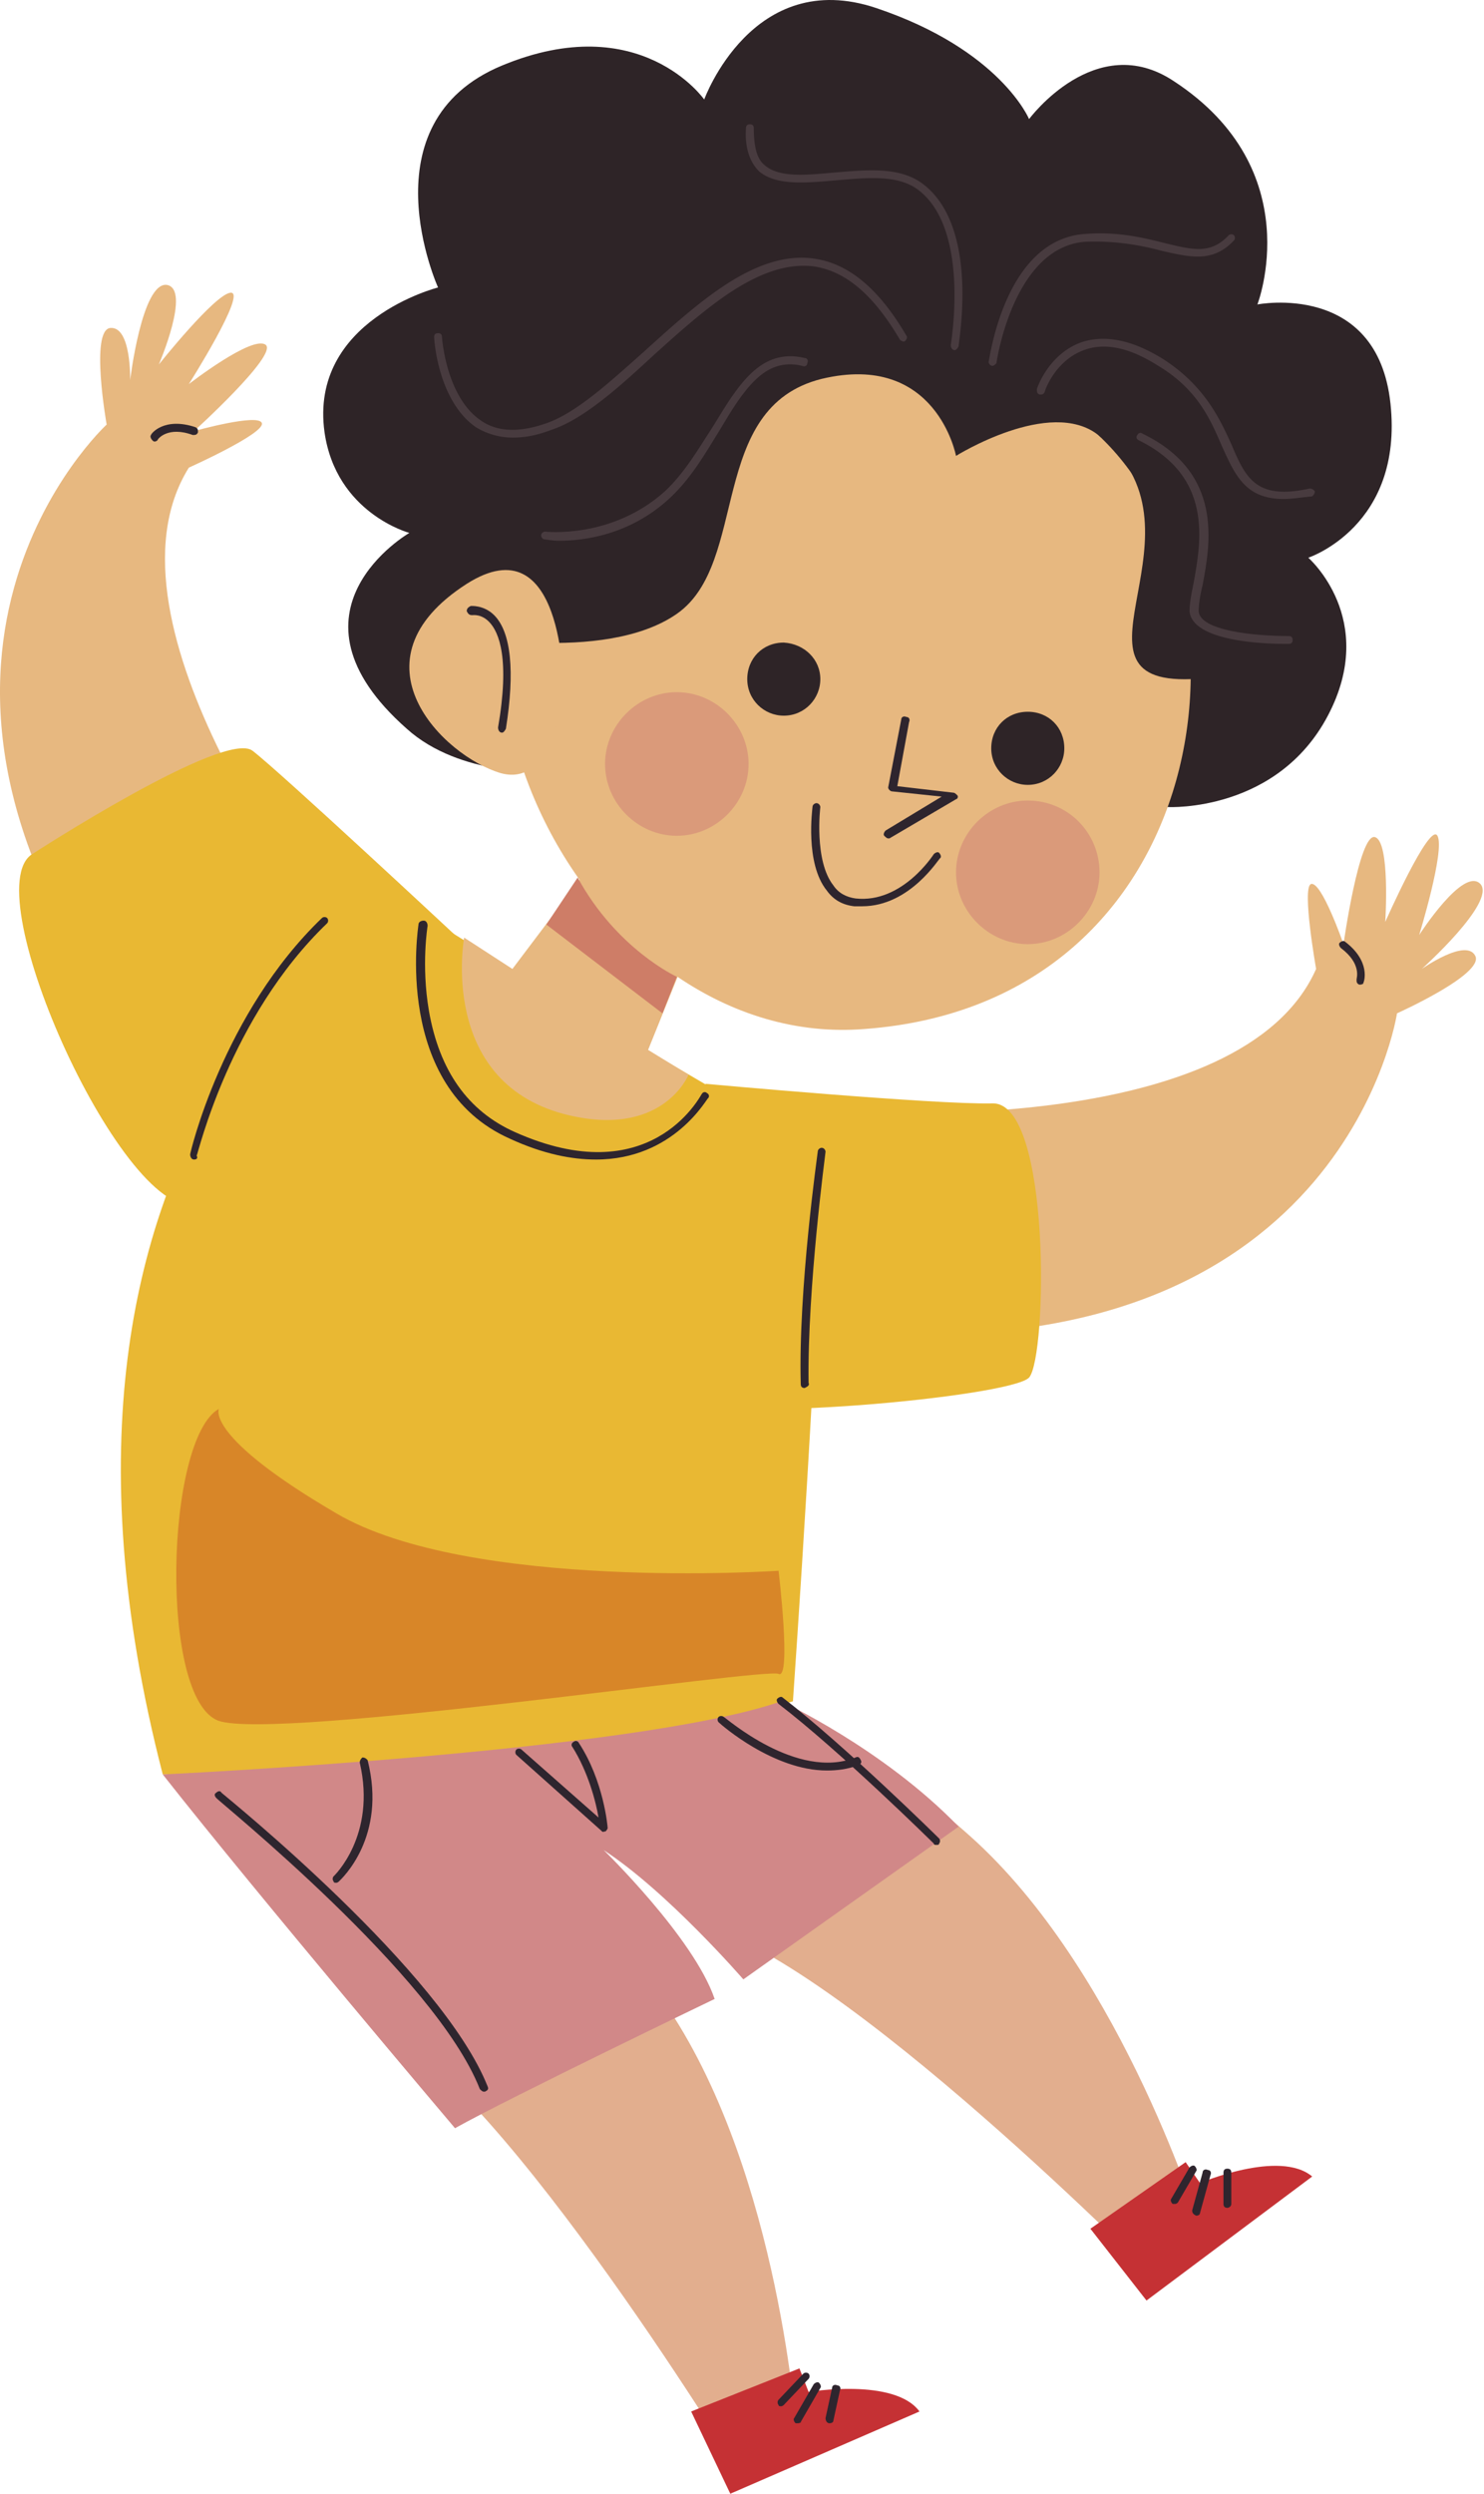 <svg width="209" height="351" viewBox="0 0 209 351" fill="none" xmlns="http://www.w3.org/2000/svg"><path d="M76.944 108.635s-12.127.735-19.66-6.064c-18.743-16.537.367-27.562.367-27.562S47.36 72.253 45.707 60.86c-2.205-15.802 15.986-20.396 15.986-20.396S51.22 17.312 70.697 9.227c19.477-8.085 28.48 4.777 28.48 4.777s6.8-18.742 24.256-12.862c17.456 5.88 21.498 15.619 21.498 15.619s9.372-12.68 20.396-5.33c19.11 12.496 11.76 31.422 11.76 31.422s16.905-3.308 18.743 13.965C197.667 74.09 184.254 78.5 184.254 78.5s9.922 8.636 2.756 22.234c-7.166 13.597-22.418 12.862-22.418 12.862l-87.648-4.961z" fill="#2E2427"/><path d="M58.202 249.754s20.396 9.555 36.015 33.075c15.618 23.52 18.007 59.902 18.007 59.902s16.537-5.328 13.046-2.756c-3.491 2.389-20.212 9.555-20.212 9.555s-33.81-55.86-52.185-64.68l5.329-35.096z" fill="#E2AE8E"/><path d="M97.34 339.424l15.251-6.064 1.286 3.308s12.128-2.022 15.619 2.756L102.852 351l-5.512-11.576z" fill="#C53134"/><path d="M110.018 338.689c-.184 0-.367 0-.367-.184-.184-.184-.184-.551 0-.735l3.491-3.675c.183-.184.551-.184.735 0 .183.184.183.551 0 .735l-3.491 3.675c-.184.184-.368.184-.368.184zm2.39 2.388h-.368c-.184-.183-.367-.551-.184-.734l2.757-4.778c.183-.184.551-.367.735-.184.183.184.367.552.183.735l-2.756 4.778c.184 0-.184.183-.367.183zm4.41.001c-.368 0-.551-.368-.551-.735l.918-4.227c0-.367.368-.551.735-.367.368 0 .552.367.368.735l-.919 4.226c0 .184-.184.368-.551.368z" fill="#2E252E"/><path d="M94.767 235.606s22.049 4.593 42.813 23.703c20.764 19.294 31.421 54.206 31.421 54.206s14.884-9.004 12.128-5.88c-2.757 3.124-17.457 13.965-17.457 13.965s-45.753-46.488-65.782-50.898l-3.123-35.096z" fill="#E2AE8E"/><path d="M153.567 313.699l13.414-9.371 2.021 2.94s11.209-4.778 15.803-.919l-23.336 17.456-7.902-10.106z" fill="#C53134"/><path d="M165.511 310.208h-.367c-.184-.184-.368-.552-.184-.735l2.572-4.41c.184-.184.552-.368.735-.184.184.184.368.551.184.735l-2.572 4.41s-.184.184-.368.184z" fill="#2E252E"/><path d="M22.922 249.754s54.206 0 88.751-10.29c0 0 4.042-57.697 4.042-77.358 0 0-48.326-27.746-59.718-35.831.184 0-57.146 30.502-33.075 123.479z" fill="#E9B833"/><path d="M185.355 136.381s-2.021-11.392-.735-11.944c1.47-.551 4.594 8.453 4.594 8.453s2.205-15.619 4.41-15.068c2.205.552 1.47 11.944 1.47 11.944s6.248-14.149 7.35-12.127c1.103 2.021-2.572 13.965-2.572 13.965s6.247-9.739 8.636-7.167c2.205 2.573-8.269 11.944-8.269 11.944s6.248-4.41 7.534-1.837c1.286 2.572-11.025 8.085-11.025 8.085s-7.166 48.326-72.397 45.018l-2.573-31.053c0-.184 53.104 3.491 63.577-20.213z" fill="#E7B880"/><path d="M191.603 138.586h-.184c-.367-.184-.367-.367-.367-.735 0-.184.735-2.205-2.205-4.41-.184-.184-.368-.551-.184-.735.184-.184.551-.367.735-.184 3.675 2.757 2.756 5.697 2.573 5.88.183 0-.184.184-.368.184z" fill="#2E252E"/><path d="M26.596 65.822s10.658-4.778 10.29-6.248c-.367-1.47-9.555 1.103-9.555 1.103s11.76-10.658 10.107-12.128c-1.838-1.47-10.842 5.513-10.842 5.513s8.27-13.047 5.88-12.863c-2.205.184-10.106 10.106-10.106 10.106s4.594-10.657 1.103-11.208c-3.492-.368-5.145 13.413-5.145 13.413s.183-7.533-2.756-7.35c-2.94.184-.552 13.598-.552 13.598s-36.015 33.075 3.491 85.259l27.195-15.251c.184-.184-32.89-41.895-19.11-63.944z" fill="#E7B880"/><path d="M21.819 62.147c-.184 0-.184 0-.368-.184s-.367-.552-.184-.735c0-.184 1.838-2.573 6.248-1.103.367.184.367.368.367.735-.183.368-.367.368-.735.368-3.49-1.286-4.96.551-4.96.735 0 0-.184.184-.368.184z" fill="#2E252E"/><path d="M110.018 239.464s14.332 6.615 24.99 17.64l-30.319 21.499s-10.657-12.311-19.66-18.191c0 0 12.678 12.311 15.618 20.947 0 0-28.665 13.781-36.566 18.191 0 0-27.563-32.523-41.16-49.796 0 0 66.517-3.123 87.097-10.29z" fill="#D18888"/><path d="M68.124 294.405c-.184 0-.368-.183-.551-.367-6.248-15.986-36.934-40.609-37.118-40.976-.183-.184-.367-.551 0-.735.184-.184.552-.368.735 0 1.287 1.102 31.054 25.173 37.485 41.343.184.368 0 .552-.367.735h-.184zm16.906-36.566c-.185 0-.185 0-.368-.184l-11.944-10.657c-.184-.184-.184-.551 0-.735.184-.184.551-.184.735 0l10.841 9.555c-.367-2.205-1.47-6.431-3.675-9.922-.184-.184-.184-.552.184-.735.184-.184.551-.184.735.183 3.491 5.329 4.042 11.76 4.042 11.944 0 .184-.183.367-.367.551 0-.184-.184 0-.184 0zm-37.67 7.166c-.183 0-.367 0-.367-.183-.184-.184-.184-.552 0-.735 0 0 6.064-5.697 3.675-15.986 0-.368.184-.552.368-.735.367 0 .551.183.735.367 2.756 10.841-3.675 16.721-4.043 17.089 0 0-.184.183-.367.183zm69.09-15.802c-7.534 0-14.884-6.431-15.252-6.799-.183-.183-.183-.551 0-.735.184-.183.552-.183.735 0 .184 0 10.29 9.004 18.559 5.697.368-.184.551 0 .735.367.184.367 0 .551-.368.735-1.469.551-2.939.735-4.409.735z" fill="#2E252E"/><path d="M131.884 259.677c-.184 0-.367 0-.367-.184-.184-.184-13.23-13.046-21.867-19.661-.183-.184-.367-.551-.183-.735.183-.184.551-.368.735-.184 8.82 6.799 21.866 19.661 22.05 19.845.183.184.183.551 0 .735 0 .184-.184.184-.368.184z" fill="#2E252E"/><path d="M4.546 120.211s27.195-17.64 31.054-14.516c4.042 3.124 28.48 25.909 28.48 25.909s-26.275 34.545-36.198 37.852c-10.106 3.307-31.605-44.1-23.336-49.245zm94.815 32.34s32.156 2.94 40.425 2.756c8.269-.183 7.718 35.648 5.145 38.588-2.572 2.756-45.018 6.615-47.958 2.94-2.94-3.675 2.388-44.284 2.388-44.284z" fill="#E9B833"/><path d="M81.904 61.228s36.383-33.994 72.765 0c23.52 21.866 16.721 79.931-32.891 83.606-38.587 3.123-68.171-52.92-39.874-83.606z" fill="#E7B880"/><path d="M87.418 116.169l-15.252 20.212-6.798-4.41S61.693 152 79.333 156.777c13.965 3.675 17.64-5.512 17.64-5.512l-5.697-3.491 7.718-19.11-11.576-12.495z" fill="#E7B880"/><path d="M121.411 127.561h-1.103c-1.654-.184-2.94-.919-3.859-2.205-3.123-3.858-2.021-11.576-2.021-11.76 0-.367.368-.551.551-.551.368 0 .552.368.552.551 0 0-.919 7.534 1.837 11.025.735 1.103 1.838 1.654 3.124 1.838 6.615.735 11.025-6.248 11.025-6.248.183-.183.551-.367.735-.184.183.184.367.552.183.736-.183 0-4.226 6.798-11.024 6.798z" fill="#2E252E"/><path d="M105.425 107.533c0 5.512-4.593 10.106-10.106 10.106-5.512 0-10.106-4.594-10.106-10.106 0-5.513 4.594-10.107 10.106-10.107 5.513 0 10.106 4.594 10.106 10.107zm49.428 15.251c0 5.512-4.594 10.106-10.106 10.106-5.513 0-10.106-4.594-10.106-10.106 0-5.513 4.593-10.107 10.106-10.107 5.696 0 10.106 4.594 10.106 10.107z" fill="#DA9A7A"/><path d="M115.531 95.589c0 2.756-2.205 5.145-5.145 5.145-2.756 0-5.145-2.205-5.145-5.145 0-2.94 2.205-5.145 5.145-5.145 2.94.184 5.145 2.389 5.145 5.145zm34.361 9.739c0 2.756-2.205 5.145-5.145 5.145-2.757 0-5.145-2.205-5.145-5.145 0-2.94 2.205-5.145 5.145-5.145 2.94 0 5.145 2.205 5.145 5.145z" fill="#2E2427"/><path d="M83.926 163.209c-3.308 0-7.35-.735-12.128-2.94-16.537-7.35-12.862-29.952-12.862-30.135 0-.368.367-.552.735-.552.367 0 .551.368.551.735 0 0-.919 5.513.184 11.944 1.47 8.453 5.512 14.149 12.127 17.089 18.926 8.452 25.909-4.778 26.276-5.329.184-.367.552-.367.735-.184.368.184.368.552.184.735-.184 0-4.777 8.637-15.802 8.637z" fill="#2E252E"/><path d="M30.823 198.305s-2.021 3.858 16.537 14.699c18.743 11.025 62.291 8.085 62.291 8.085s1.838 15.435 0 14.517c-1.837-.919-70.375 9.371-78.828 6.615-8.453-2.94-7.534-39.69 0-43.916z" fill="#D88628"/><path d="M113.326 195.365c-.367 0-.551-.184-.551-.552-.368-13.413 2.389-32.523 2.389-32.707 0-.367.367-.551.551-.551.367 0 .551.367.551.551 0 .184-2.572 19.11-2.389 32.524.184.367-.183.551-.551.735.184 0 0 0 0 0z" fill="#2E252E"/><path d="M95.32 137.484s-8.453-3.859-13.966-13.965l-4.41 6.615 16.354 12.495 2.021-5.145z" fill="#CE7D67"/><path d="M64.082 89.158s20.947 4.41 31.237-2.757c10.29-7.166 4.226-29.032 20.396-33.074 16.17-3.86 18.926 10.84 18.926 10.84s13.23-8.268 20.029-2.94c16.905 13.047-6.431 35.097 13.046 34.362 19.477-.735 16.354-17.273 16.354-17.273s-3.675.368-6.983-3.858c-3.307-4.227 9.739-40.793-36.015-31.238 0 0-16.353-26.276-48.877-13.965C60.04 41.567 54.527 72.07 64.082 89.158z" fill="#2E2427"/><path d="M79.333 96.508s0-22.969-13.598-14.333c-16.905 10.841-3.307 24.255 4.778 26.644 7.9 2.205 8.82-12.311 8.82-12.311z" fill="#E7B880"/><path d="M70.697 103.123s-.184 0 0 0c-.368 0-.552-.368-.552-.735 1.654-9.555.184-13.414-1.286-14.884-1.102-1.103-2.205-.919-2.389-.919-.367 0-.55-.184-.735-.551 0-.368.184-.551.552-.735 0 0 1.837-.184 3.307 1.286 2.389 2.389 2.94 7.901 1.654 15.986-.184.368-.368.552-.551.552zm54.389 14.883c-.183 0-.367-.183-.551-.367-.184-.184 0-.551.184-.735l7.901-4.778-6.982-.735c-.184 0-.368-.183-.368-.183-.184-.184-.184-.368-.184-.368l1.838-9.555c0-.367.367-.551.735-.367.367 0 .551.367.367.735l-1.653 9.003 7.901.919c.184 0 .367.184.551.368.184.183 0 .551-.184.551l-9.371 5.512h-.184zm-97.755 45.203c-.367 0-.55-.368-.55-.735 0-.184 4.593-19.845 18.558-33.259.184-.184.551-.184.735 0 .184.184.184.551 0 .735-13.781 13.23-18.191 32.524-18.375 32.707.184.368 0 .552-.368.552z" fill="#2E252E"/><path d="M72.166 61.595a9.879 9.879 0 0 1-5.144-1.47c-5.33-3.675-5.88-12.31-5.88-12.678 0-.368.183-.552.55-.552.368 0 .552.184.552.552 0 0 .551 8.452 5.513 11.76 2.388 1.653 5.512 1.653 9.187.367 4.226-1.47 8.82-5.696 13.781-10.106 7.718-6.983 15.803-14.333 24.071-13.046 4.778.735 9.004 4.226 12.863 10.84.183.185 0 .552-.184.736-.184.184-.551 0-.735-.184-3.675-6.247-7.534-9.555-11.944-10.29-7.717-1.102-15.435 5.88-22.968 12.679-4.962 4.594-9.739 8.82-14.149 10.29-2.389.918-4.043 1.102-5.513 1.102zm62.291-12.311s-.184 0 0 0c-.367 0-.551-.367-.551-.735 0-.184 2.756-15.986-4.41-21.682-2.94-2.389-7.534-1.838-11.944-1.47-4.226.367-8.269.735-10.657-1.287-1.287-1.286-2.022-3.307-1.838-6.063 0-.368.184-.552.551-.552.368 0 .552.184.552.552 0 2.389.367 4.226 1.47 5.145 2.021 1.837 5.696 1.47 9.738 1.102 4.594-.367 9.372-.919 12.679 1.654 7.901 6.064 4.961 22.05 4.961 22.785-.183.367-.367.551-.551.551zm5.329 2.206c-.184 0-.184 0 0 0-.368 0-.552-.368-.552-.552.184-.735 2.389-17.273 13.598-18.008 4.594-.367 8.269.552 11.208 1.287 3.859.919 6.432 1.654 9.004-1.103.184-.183.551-.183.735 0 .184.184.184.552 0 .735-2.94 3.124-6.064 2.389-10.106 1.47-2.756-.735-6.431-1.47-10.841-1.286-10.106.735-12.495 16.905-12.495 17.089-.184.183-.368.367-.551.367zm40.976 18.741c-5.329 0-6.799-3.307-8.636-7.35-1.654-3.858-3.492-8.084-9.004-11.392-4.043-2.572-7.534-3.307-10.474-2.205-4.042 1.47-5.512 5.696-5.512 5.88-.184.368-.368.368-.735.368-.368-.184-.368-.368-.368-.735 0-.184 1.654-4.962 6.248-6.615 3.307-1.103 7.166-.368 11.576 2.388 5.696 3.675 7.901 8.27 9.555 11.944 2.021 4.777 3.491 7.901 11.025 6.247.367 0 .551.184.735.368 0 .367-.184.551-.368.735-1.837.184-2.94.367-4.042.367z" fill="#483B3F"/><path d="M78.78 76.112c-1.102 0-1.837-.184-2.02-.184-.368 0-.552-.368-.552-.552 0-.367.368-.55.551-.55 0 0 9.371 1.102 16.905-5.697 2.756-2.573 4.778-6.064 6.799-9.188 3.491-5.696 6.615-11.024 12.862-9.554.368 0 .552.367.368.735 0 .367-.368.55-.735.367-5.329-1.286-8.269 3.491-11.576 9.004-2.022 3.307-4.043 6.798-6.983 9.555-5.696 5.328-12.311 6.064-15.618 6.064zm101.981 14.516c-2.756 0-12.862-.368-13.23-4.594 0-.919.184-2.205.551-3.859 1.103-6.063 2.757-15.067-7.717-20.212-.367-.184-.368-.552-.184-.735.184-.368.552-.368.735-.184 11.393 5.513 9.555 15.435 8.453 21.315-.368 1.47-.552 2.756-.552 3.675.184 2.756 7.902 3.491 12.679 3.491.368 0 .551.184.551.551 0 .368-.183.552-.551.552h-.735z" fill="#483B3F"/><path d="M168.451 311.861c-.368-.183-.552-.367-.552-.735l1.47-5.328c0-.368.368-.552.735-.368.368 0 .552.368.368.735l-1.47 5.329c0 .184-.184.367-.551.367zm4.41-1.102c-.368 0-.551-.184-.551-.551v-4.41c0-.368.183-.552.551-.552.367 0 .551.184.551.552v4.41c0 .367-.367.551-.551.551z" fill="#2E252E"/></svg>